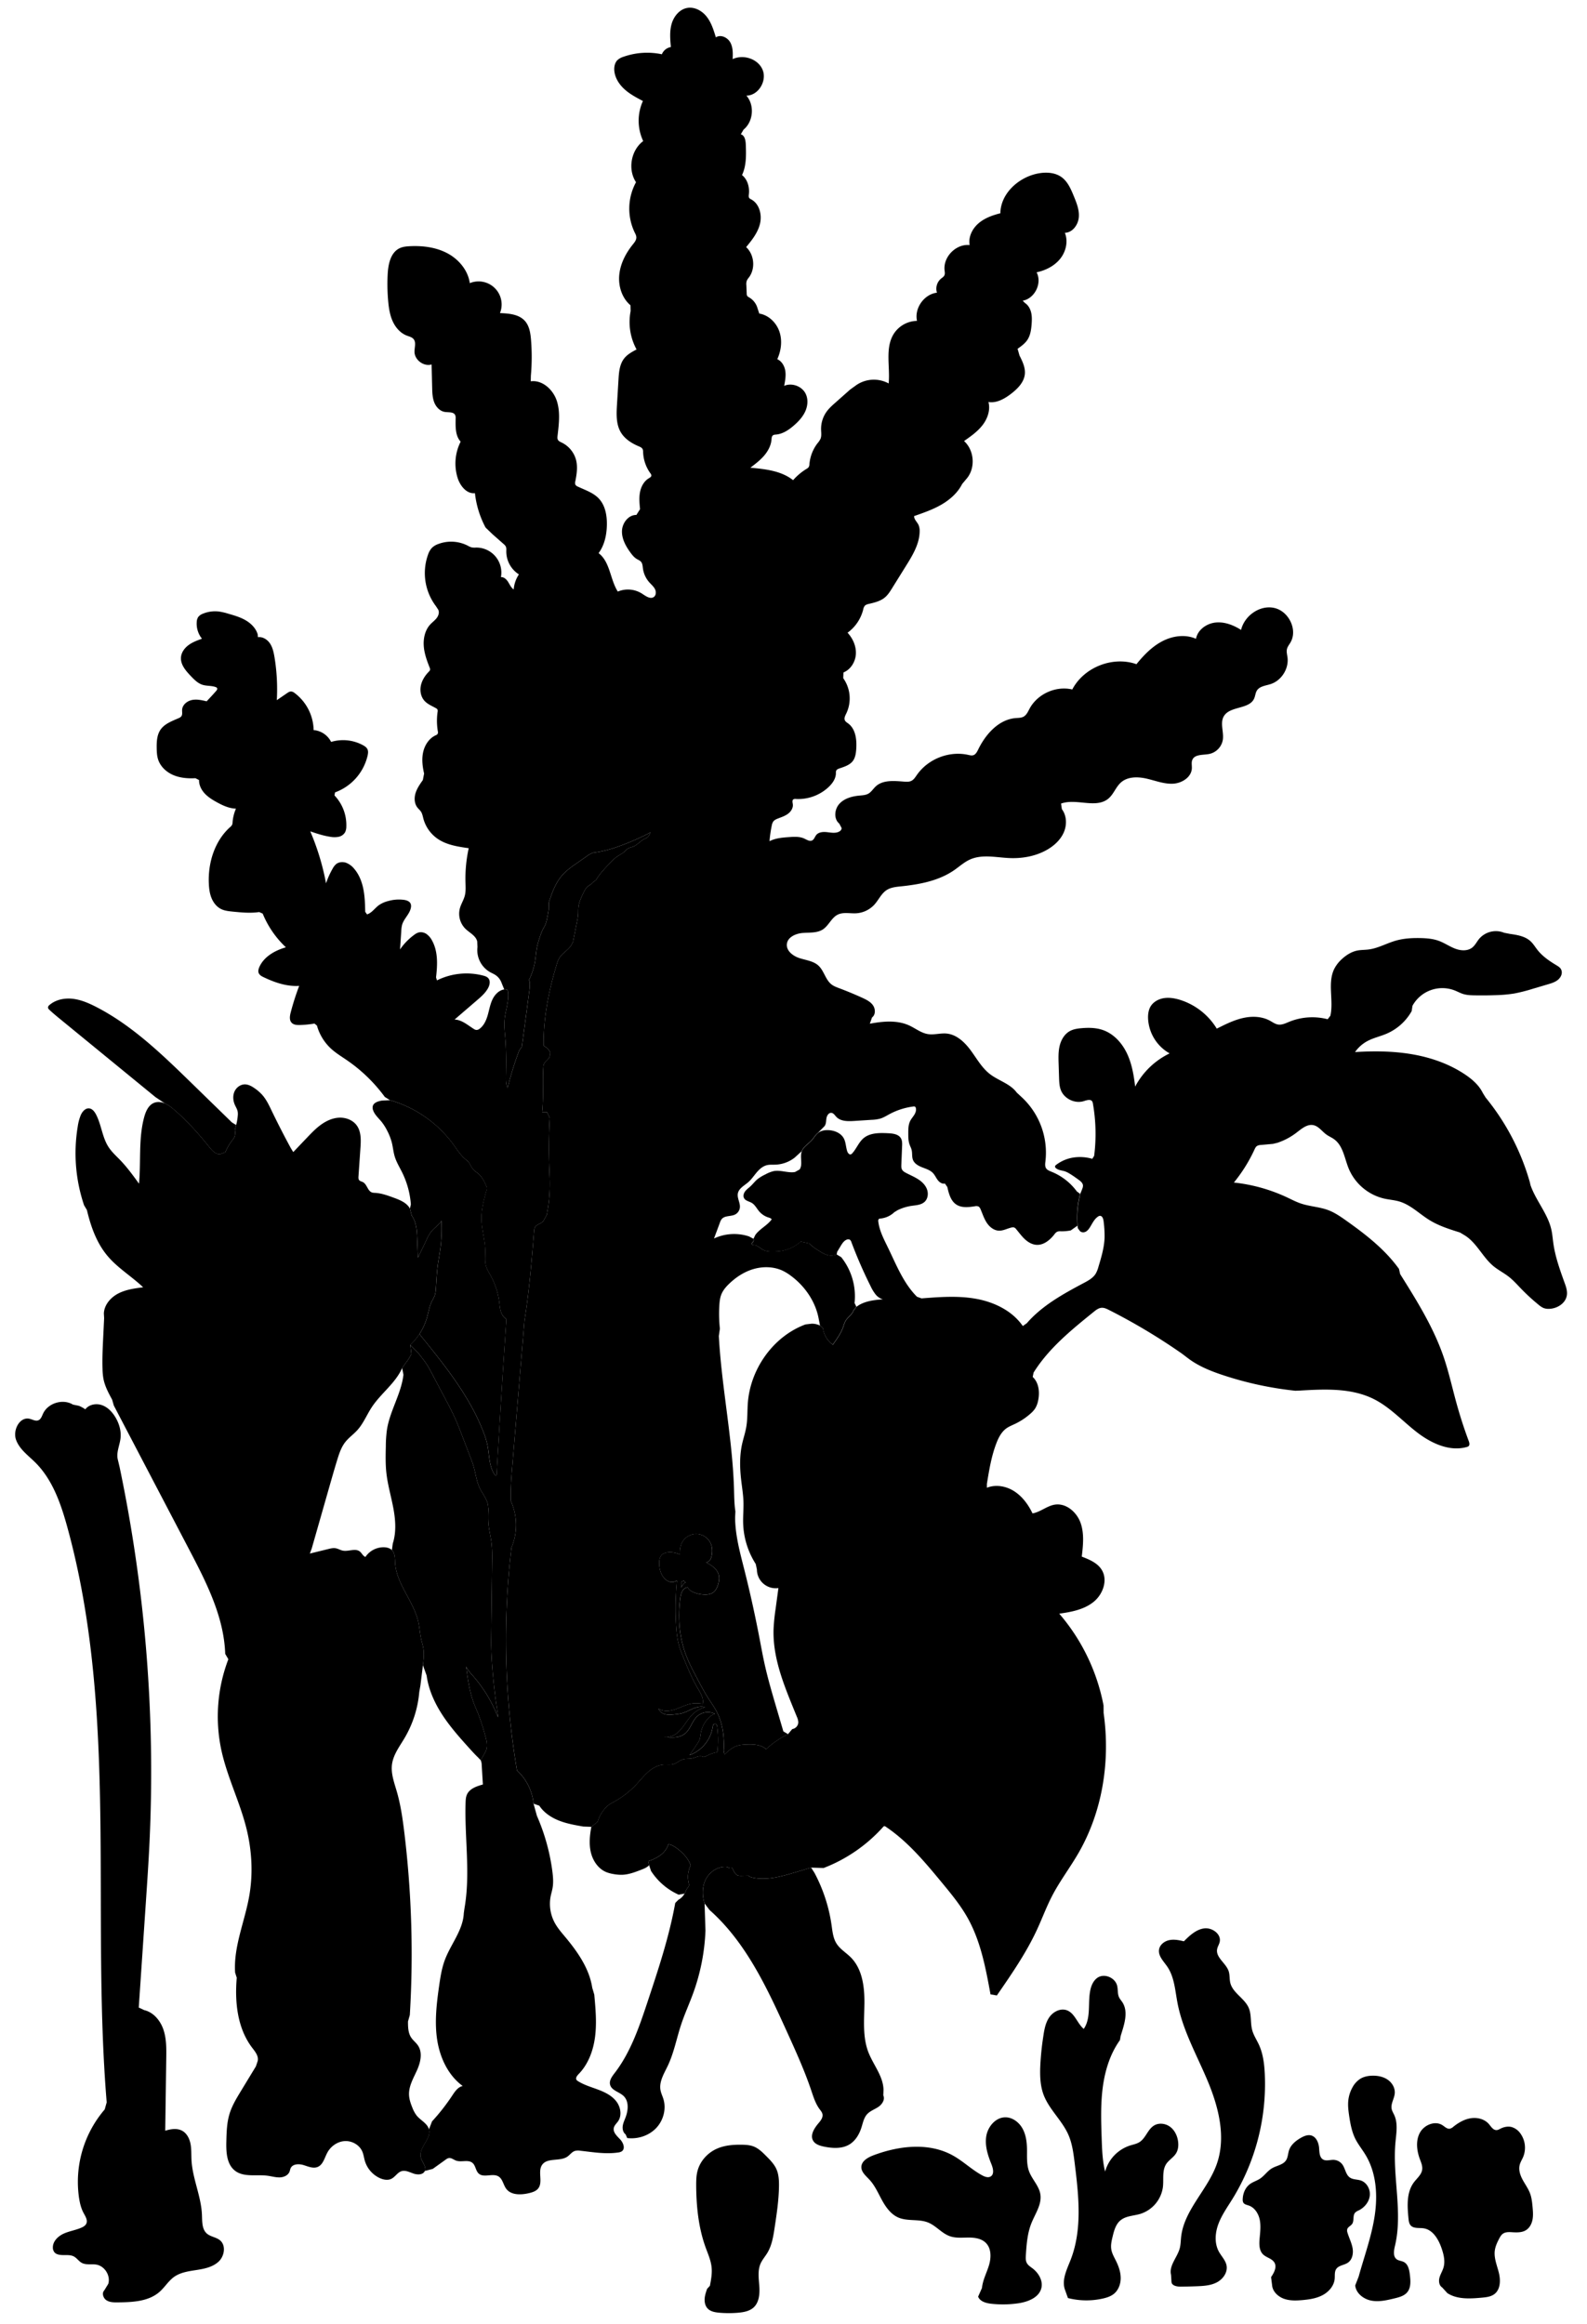 
<svg xmlns="http://www.w3.org/2000/svg" viewBox="0 0 1939 2839" id="illustration" preserveAspectRatio="xMidYMid meet">
    <title>Colchicaceæ</title>
    <path data-name="1" data-official="Colchicum autumnale" data-plain="Meadow Saffron" data-loc="England" d="M502.6,1653.77a50.14,50.14,0,0,1-6.18,10.12l-5.09,7.18c-8.17,18.53-26,30.91-37.12,47.82-6.07,9.2-10.18,19.77-17.59,27.95-4.68,5.18-10.56,9.23-14.85,14.74-4.74,6.09-7.27,13.59-9.56,21-2.8,9-5.39,18.07-8,27.14l-23.36,81.78-2.29,6.13,22.49-5.52c3-.74,6.13-1.49,9.18-.93s5.59,2.25,8.53,2.85c7,1.45,15.42-3.36,21,1.19,2.45,2,3.73,5.54,6.74,6.51a26.72,26.72,0,0,1,22.91-11.78c3.44.14,7,1.06,9.44,3.49,3.87,3.9,3.57,10.1,3.91,15.57,1.62,25.87,22.53,46.62,28.29,71.89,1.62,7.16,2,14.56,3.63,21.71.86,3.76,2.06,7.45,2.66,11.26,1,6.62.22,13.39-.6,20.05l-3.06,24.74-1.41,8a132.89,132.89,0,0,1-18,56.36c-6.07,10.25-13.71,20.17-15.31,32-1.53,11.27,2.71,22.4,5.87,33.32,4.71,16.28,7.11,33.12,9.16,49.94a1234.08,1234.08,0,0,1,6.73,223l-2.24,7.92c0,6.77.15,14,3.89,19.62,2.32,3.5,5.83,6.06,8.2,9.53,6,8.7,3.31,20.58-1,30.22s-10.07,19.21-9.83,29.75c.13,5.62,2,11.06,4.14,16.26a37.31,37.31,0,0,0,5.22,9.54c4.88,6,13.21,9.57,15.06,17,2.94,11.87-13,22.4-10,34.24,1.48,5.77,7.35,11.21,4.81,16.6-2.2,4.64-8.86,4.65-13.69,3s-9.92-4.44-14.8-2.88-7.67,7-12.32,9.28c-4.3,2.11-9.52,1.17-13.89-.77a33.89,33.89,0,0,1-18.53-21.27c-1.06-3.68-1.49-7.56-3-11.1-3.43-8.24-12.6-13.44-21.51-12.94s-17.13,6.3-21.33,14.17c-3.4,6.34-5.16,14.69-11.82,17.42-5.48,2.24-11.55-.56-17.21-2.29s-13.29-1.55-15.77,3.82c-.62,1.34-.81,2.84-1.35,4.22-1.79,4.59-7.1,6.89-12,7s-9.73-1.33-14.6-2c-13.6-1.85-29.12,2.23-40-6.14-10.36-8-10.95-23.12-10.6-36.19.29-11.32.62-22.81,4-33.62,3-9.71,8.34-18.51,13.61-27.2l18.49-30.44,2.25-6.72c1.27-6-3.24-11.37-6.91-16.21-18-23.75-21.3-55.66-18.73-85.36l-2-6.24c-2.07-31.67,11.67-62,17.21-93.27,4.88-27.53,3.32-56.07-3.47-83.2-8.09-32.33-23.43-62.56-30.51-95.13A196.24,196.24,0,0,1,279,2026.71l-3.84-6.54c-1.5-45.35-23-87.32-44.08-127.53l-92-175.79-2.09-7.27c-4.36-8-8.78-16.18-10.55-25.13a75,75,0,0,1-1.17-12.15c-.44-12.91.19-25.82.82-38.72l1.14-23.51-.32-5.66c.37-10.51,8.23-19.58,17.57-24.43s20-6.26,30.44-7.59c-14.12-13.38-31.25-23.59-43.72-38.52-13.2-15.79-20.28-35.81-25-55.85l-3.5-5.89A199,199,0,0,1,95,1375.91a59.07,59.07,0,0,1,3.65-13.76c1.88-4.36,5.67-8.81,10.39-8.27,3.74.43,6.37,3.84,8.15,7.16,6.75,12.65,7.6,28,15.4,40,3.95,6.11,9.47,11,14.51,16.25,8.43,8.79,15.61,18.68,22.75,28.54,2.52-27.21-.85-55.2,6.4-81.55,1.92-7,5.25-14.49,12-17.18,4.27-1.71,9.21-1.08,13.43.76s7.85,4.79,11.34,7.8c15.77,13.63,29.79,29.2,42.8,45.49,3.4,4.27,7.69,9,13.13,8.58l6.41-2.38a65.1,65.1,0,0,1,8.48-14.65,20,20,0,0,0,2.46-3.66c1.26-2.74,1-5.91.71-8.91l1.55-6a65.82,65.82,0,0,0,1.93-11.32,19,19,0,0,0-.11-5.11c-.56-2.91-2.24-5.46-3.44-8.17-2.2-5-2.7-10.93-.54-16s7.2-8.93,12.68-9c4.44,0,8.53,2.32,12.17,4.88a52.46,52.46,0,0,1,9,7.78c5,5.59,8.29,12.51,11.55,19.29q11.19,23.24,23.51,45.9l3,4.86,16.79-17.61c5.51-5.78,11.06-11.6,17.58-16.2s14.14-8,22.12-8.24,16.3,3,21,9.39c5.69,7.77,5.25,18.28,4.57,27.88L438,1436.82c-.12,1.65-.18,3.49.88,4.76s3,1.56,4.47,2.33c5.17,2.62,5.78,11,11.31,12.7a14,14,0,0,0,3.48.43c8,.45,15.62,3.24,23.12,6s15.72,6.08,19.57,13.14l2.27,8.75c5.64,7.87,6.23,18.16,6.61,27.84l.93,23.51,10.44-21.83a50.4,50.4,0,0,1,5.94-10.27c3.79-4.65,9.2-7.93,12.29-13.08a180,180,0,0,1-1.49,35.41c-.86,6.07-2,12.09-2.86,18.17-1.31,9.64-1.74,19.38-2.42,29.1a32.78,32.78,0,0,1-1.38,8.54c-.92,2.64-2.48,5-3.7,7.51-2.91,6-3.87,12.7-5.66,19.11a74.53,74.53,0,0,1-20.49,33.89Z"></path>
    <path data-name="1a" data-official="" data-plain="Ovary and Pistil" data-loc="" d="M146.12,1791.93a1817.11,1817.11,0,0,1,36.55,458.49c-1.14,24-2.75,47.9-4.37,71.84l-8.76,129.92,6.65,3.12c11.37,2.62,19.76,12.81,23.5,23.87s3.6,23,3.44,34.64q-.62,44.4-1.25,88.79c6.62-2,14.08-3.31,20.25-.16,6,3,9.35,9.62,10.63,16.18s.85,13.32,1.22,20c1.26,22.69,11.86,44.11,12.76,66.81.32,8.08-.11,17.4,5.93,22.76,4.56,4,11.49,4.4,16.16,8.3,7.48,6.25,5.47,19.12-1.58,25.85s-17.22,8.86-26.85,10.36-19.77,2.81-27.71,8.47c-6.92,4.94-11.36,12.64-17.75,18.26-13.51,11.88-33.19,12.67-51.18,12.85-4.73.05-9.78,0-13.73-2.59s-5.9-8.76-2.58-12.12l4.85-7.92c2.95-9.93-4.23-21.61-14.42-23.46-6-1.1-12.7.74-18.06-2.21-3.58-2-5.87-5.76-9.46-7.71-5.88-3.2-13.36-.6-19.75-2.61a9,9,0,0,1-3.6-2,8.9,8.9,0,0,1-2.42-6.09c-.29-7.68,6.22-14.07,13.23-17.25s14.82-4.23,21.84-7.39c2.32-1,4.68-2.46,5.76-4.76,2-4.26-1.11-9-3.34-13.13-3.14-5.86-4.64-12.45-5.61-19a135.85,135.85,0,0,1,31.46-107.43l2.42-8.64c-19.25-234.45,14.35-475.43-48-702.25-7.9-28.73-18-58.2-39.11-79.22-8.75-8.71-19.61-16.33-23.69-28S24,1730.28,36.08,1733c3.64.82,7.35,3.25,10.81,1.84,3.12-1.27,4.26-5,5.66-8,6-13.07,24.26-18.65,36.55-11.17l7.27,1.49a36.31,36.31,0,0,1,7.85,4.3c4.43-5.91,13.08-7.55,20.08-5.19s12.46,8,16.35,14.29c4.84,7.83,7.64,17.14,6.6,26.29-1,8.55-5.23,17-3.44,25.39Z"></path>
    <path data-name="1b" data-official="" data-plain="Section of Ovary" data-loc="" d="M867.38,2792c1.44-7.58,2.88-15.29,2-22.95-.9-8.27-4.4-16-7.23-23.81-8.69-24-11.35-49.72-11.55-75.21,0-6.1.05-12.27,1.58-18.17,3.12-12.1,12.34-22.27,23.77-27.32,9.47-4.18,20.09-5,30.44-4.82,4.84.07,9.78.36,14.29,2.1,6.09,2.34,10.88,7.1,15.48,11.73,4.83,4.86,9.77,9.87,12.53,16.14s3.15,13.49,3.07,20.42c-.2,17.06-2.76,34-5.31,50.86-1.62,10.68-3.34,21.67-8.93,30.91-2.7,4.45-6.25,8.41-8.32,13.19-3.67,8.53-2.12,18.25-1.47,27.52s-.18,19.69-7,25.94c-5,4.5-12,5.79-18.68,6.38a132.75,132.75,0,0,1-23.25,0c-5.08-.45-10.54-1.38-14.08-5-3-3.06-4-7.56-3.79-11.8s1.62-8.34,3-12.36Z"></path>
    <path data-name="2" data-official="Melanthium junceum" data-plain="Rush-leaved Melanthium" data-loc="Cape of Good Hope" d="M190,1340.14,74.11,1245.28c-4.62-3.78-9.24-7.57-13.6-11.64-.92-.86-1.88-1.88-1.87-3.12a4.33,4.33,0,0,1,1.83-2.94c7.69-6.65,18.55-8.75,28.64-7.55s19.58,5.37,28.61,10c43.94,22.68,80.08,57.67,115.52,92.16L283.33,1371l5.21,3.2-1.55,6c.29,3,.55,6.17-.71,8.91a20,20,0,0,1-2.46,3.66,65.1,65.1,0,0,0-8.48,14.65l-6.41,2.38c-5.44.45-9.73-4.31-13.13-8.58-13-16.29-27-31.86-42.8-45.49-3.49-3-7.12-6-11.34-7.8ZM511.31,1653c5.47,7.11,9.7,12.09,13.9,20l18.33,34.62c4.6,8.7,9.2,17.4,13.17,26.4,2.64,6,5,12.11,7.35,18.23l9.58,24.9c2,5.1,3.94,10.22,5.39,15.49,2.32,8.4,3.36,17.25,7.14,25.11,3.69,7.67,10,14.57,10.28,23.07l.36,2.65a130.73,130.73,0,0,0-.17,16.2c.6,8.4,2.83,16.59,3.86,25,1,7.9.88,15.89.78,23.85l-1.2,95.07c-.31,24.83,4.39,69.41,8.81,93.84l-.91-.88A166.77,166.77,0,0,0,578,2047.2c-3.19-3.63-6.59-7.21-8.54-11.62,2.12,15.68,4.29,31.54,10,46.29,1.39,3.56,3,7,4.42,10.58a263.58,263.58,0,0,1,8.67,26.68c2,6.93,3.89,14.75.34,21l-5.53,10a14.62,14.62,0,0,1,1.19,5.91l1.44,23.67c-7.69,2.15-16.34,5.08-19.53,12.4-1.31,3-1.49,6.36-1.6,9.64-1.38,43,6.12,86.53-1.32,128.94l-.88,6.23c-.9,20.7-15.93,37.77-23.17,57.19-3.73,10-5.38,20.6-6.9,31.15-3.14,21.91-5.8,44.22-2.48,66.1s13.36,43.6,31.25,56.62c-5.82,1.2-9.53,6.72-12.81,11.68a248.88,248.88,0,0,1-24.69,31.54l-3.77,9.79c2.94,11.87-13,22.4-10,34.24,1.48,5.77,7.35,11.21,4.81,16.6l9.83-2.58,15.82-11.34a9.63,9.63,0,0,1,3.6-1.87c3.16-.62,6,1.93,9,3.05,6.5,2.41,14.91-1.63,20.18,2.87,3.85,3.29,3.81,9.6,7.58,13,6.23,5.59,17.08-.87,24.2,3.52,5.11,3.15,5.8,10.27,9.41,15.08,6,7.95,17.93,7.58,27.62,5.34,4.26-1,8.76-2.36,11.45-5.8,6.17-7.88-1-20.82,4.87-28.95,6.49-9,21.8-3.6,30.91-10,3.1-2.16,5.37-5.65,9-6.84a15.83,15.83,0,0,1,6.72-.24c15.35,1.69,30.85,4.41,46.13,2.14a10.21,10.21,0,0,0,4.56-1.49c4.55-3.27,1.73-10.56-2.15-14.61s-8.93-8.65-7.64-14.11c.73-3.11,3.38-5.32,5.19-7.95,5-7.29,3.08-17.73-2.45-24.65s-13.85-10.94-22.13-14.05-16.93-5.57-24.41-10.3a5.44,5.44,0,0,1-1.83-1.6c-1.45-2.31.75-5.11,2.65-7.06,11.89-12.18,18-29.07,20.1-46s.52-34-1-50.95l-2.52-8.53c-3.6-23.66-18.11-44.14-33.46-62.51-4-4.74-8-9.44-11.2-14.75a48.79,48.79,0,0,1-6.31-33.48c.71-3.82,1.91-7.54,2.56-11.38,1.14-6.72.53-13.61-.35-20.36A248.87,248.87,0,0,0,656,2218l-4.09-14.78a63.68,63.68,0,0,0-20.17-40.57l-.35-1.6a953.07,953.07,0,0,1-6.56-269.93l-.09-.36a71.31,71.31,0,0,0-.29-56.64l-.34-.69c-.58-14.27.62-28.54,1.81-42.76l14.9-177.58c5.78-36,8.77-72.87,11.76-109.16a11.58,11.58,0,0,1,1.17-5c2.42-4.13,9.22-4.36,10.93-8.83l3.35-6.16a194.2,194.2,0,0,0,3.72-40.6c-.07-5.17-.35-10.34-.56-15.5q-1.29-31,.52-62.12l-3.31-7.38-6.07,0c2.06-18,.42-36.33,1.51-54.47a13,13,0,0,1,.66-3.93c.87-2.23,2.82-3.8,4.49-5.5s3.2-3.92,2.84-6.28l.7-2c-1.17-2.49-2.55-5-4.83-6.56a13.7,13.7,0,0,1-3-2.08l-.47-.07c-.48-33.65,6.18-67.09,15.94-99.3a34.44,34.44,0,0,1,3-7.63c3.86-6.56,11.58-10.15,15.32-16.78l1.68-3.5,4.87-24.7a68.77,68.77,0,0,0,1.33-8.67c.2-2.87,0-5.77.33-8.63.65-6.43,3.57-12.38,6.43-18.17,1.23-2.49,2.51-5,4.59-6.9s4.65-2.85,6.18-5l4.45-3.4c4.85-8.19,11.58-15.08,18.24-21.88a54,54,0,0,1,7-6.37c3.35-2.39,7.25-4,10.19-6.91a24.8,24.8,0,0,1,2.91-2.8c1.94-1.39,4.42-1.72,6.65-2.58,5.33-2,9-7,14.15-9.55a21.65,21.65,0,0,0,3.17-1.65c2.06-1.46,3.14-3.92,4.12-6.25a298.42,298.42,0,0,1-40.88,17.75c-2.41.84-4.84,1.65-7.29,2.39a133.14,133.14,0,0,1-22.09,4.68l-4.23,1.87-16.64,11.68a113,113,0,0,0-13,10.07,56.49,56.49,0,0,0-7.48,8.71c-5.94,8.56-9.37,18.57-12.63,28.47l-.19,8.87c-.6,4.2-1.39,8.37-2.34,12.51a34.48,34.48,0,0,1-1.85,6.06c-.88,2-2.11,3.88-3.12,5.84a58.63,58.63,0,0,0-3.34,8.6,113,113,0,0,0-3.35,11.51c-1.3,6-1.61,12.23-2.61,18.31a81.58,81.58,0,0,1-7.6,23.34l1.1,1.62a52.68,52.68,0,0,1-.65,12.21q-4.45,33.74-9,67.46l-3.12,4.21a369.83,369.83,0,0,0-14.21,46c-2.17-4.19-2.16-9.12-2.09-13.84.22-15.43.52-30.9-.74-46.28-.61-7.51-1.59-15-1-22.56.91-11.47,5.51-22.67,4.45-34.13a4.57,4.57,0,0,0-.81-2.59c-.92-1.12-2.59-1.21-4-1-6.49,1-11.56,6.36-14.39,12.28s-3.9,12.51-5.69,18.83-4.54,12.72-9.73,16.74a6.47,6.47,0,0,1-4.32,1.68,7.21,7.21,0,0,1-3.21-1.34c-7.42-4.69-14.56-11.08-23.33-11.39l27.09-23.29c5.18-4.46,10.47-9,13.77-15,2.1-3.8,3.17-8.92.33-12.2-1.59-1.81-4-2.61-6.34-3.22a81,81,0,0,0-56.35,5.88l-1.15-3.63c1.8-15.24,2.57-31.57-4.84-45a22.54,22.54,0,0,0-6.65-7.88,12.1,12.1,0,0,0-9.87-2,17,17,0,0,0-5.48,3,73.27,73.27,0,0,0-17.15,17.72l1.54-22.7a35,35,0,0,1,1-7.43c2.24-7.68,9.57-13.35,10.79-21.25a8.11,8.11,0,0,0-.44-4.63c-1.31-2.81-4.66-4-7.73-4.5a46.81,46.81,0,0,0-19.33,1.32,34.16,34.16,0,0,0-12,5.36c-4.82,3.63-8.39,9.24-14.14,11l-2.22-3.12c-.22-9.25-.45-18.56-2.25-27.65s-5.25-18-11.28-25a23.56,23.56,0,0,0-9.91-7.29c-3.92-1.34-8.56-1-11.86,1.46a18.85,18.85,0,0,0-4.58,5.84,99.36,99.36,0,0,0-8,17.81,302.8,302.8,0,0,0-19.26-63.48c8.06,2.79,16.22,5.44,24.66,6.7a27.18,27.18,0,0,0,9.85,0,12,12,0,0,0,7.95-5.43,15.64,15.64,0,0,0,1.59-7.13,52.46,52.46,0,0,0-14.47-38l.67-3.72a63,63,0,0,0,39.77-44.79c.59-2.65,1-5.54-.2-8-1.06-2.17-3.18-3.6-5.29-4.77a50.81,50.81,0,0,0-39.06-4.08,26.37,26.37,0,0,0-21.37-14.46A58.06,58.06,0,0,0,360,846.52a8.13,8.13,0,0,0-4.08-1.88c-1.94-.14-3.71,1-5.31,2.11l-12.4,8.48a240.59,240.59,0,0,0-2.83-52.53c-1-5.8-2.2-11.73-5.45-16.63s-9-8.57-14.79-7.78l-.24-3.28c-2.1-7.36-7.86-13.25-14.45-17.16s-14-6.06-21.4-8.19A77.4,77.4,0,0,0,267.81,747,38.88,38.88,0,0,0,248,749.59a12.75,12.75,0,0,0-5.86,4.15,12.07,12.07,0,0,0-1.77,6,29.39,29.39,0,0,0,6.39,20.44c-5.68,2.05-11.44,4.15-16.31,7.72s-8.81,8.85-9.32,14.87c-.77,9,5.91,16.66,12.15,23.15,4.09,4.27,8.43,8.7,14.06,10.51,5.2,1.67,11,.91,16.1,2.8a3,3,0,0,1,1.85,1.37c.53,1.15-.36,2.41-1.19,3.36q-5.67,6.48-11.65,12.67c-5.89-1.4-12-2.8-17.94-1.58s-11.61,5.86-12,11.9c-.16,2.75.69,5.86-1,8.06a8.12,8.12,0,0,1-3.38,2.25c-8.07,3.57-17,6.76-22,14-4.36,6.35-4.78,14.53-4.68,22.22.06,5,.3,10,1.91,14.75,3,8.58,10.34,15.16,18.73,18.64s17.68,4.17,26.74,3.68l4.38,2.27c-.18,6,2.73,11.88,6.83,16.32s9.33,7.67,14.62,10.6c7.35,4.07,15.24,7.76,23.64,8a51.45,51.45,0,0,0-4.15,16.77,9.41,9.41,0,0,1-.43,2.64,9.12,9.12,0,0,1-2.69,3.25c-18.82,16.93-27,43.51-25.88,68.8.25,6,1,12.14,3.28,17.74s6.23,10.69,11.64,13.39c4.31,2.15,9.24,2.67,14,3.15,10.84,1.08,21.81,2.17,32.59.57l4.29,1.89a117.51,117.51,0,0,0,28.35,41.17c-13.35,3.84-26.74,11.35-32.39,24-1,2.34-1.79,5-.84,7.41,1,2.52,3.64,4,6.09,5.12,13.57,6.5,28.36,11.56,43.38,10.58a322.61,322.61,0,0,0-10.31,32.26c-1.12,4.28-2,9.39,1,12.67,2.54,2.81,6.82,3,10.6,2.88a137.46,137.46,0,0,0,17.41-1.76l3,2.44a60.31,60.31,0,0,0,17.42,28.39c5.88,5.35,12.76,9.48,19.32,14a192.4,192.4,0,0,1,46.2,44.81l6.18,3.84a146.18,146.18,0,0,1,77.69,54.42c4.78,6.59,9.13,13.74,15.64,18.63l3.21,2.92c2,3.94,4,8,7.44,10.8,1,.83,2.13,1.53,3.16,2.33,5.5,4.24,8.46,10.9,11.21,17.28l.11,2.14c-3.4,12.08-6.84,24.37-6.6,36.92.25,13.27,4.59,26.22,4.65,39.49,0,5.91-.79,12,.81,17.65,1.17,4.15,3.56,7.84,5.65,11.61a91,91,0,0,1,10.67,32.68c.47,3.73.72,7.52,1.81,11.12s3.15,7.08,6.41,9l.38,2.3q-6.56,94.26-11.88,188.58l-1.33.92c-8.15-10.28-7.31-24.73-9.91-37.59a104.59,104.59,0,0,0-5.57-17.63c-17.16-43.13-46.82-79.93-76-116l-1.45-2a74.33,74.33,0,0,1-11.23,13.47Z"></path>
    <path data-name="2a" data-official="" data-plain="Stamen and Pistil" data-loc="" d="M1199.79,2794.66c.92-9.67,5.78-18.46,8.56-27.77s3-20.6-4-27.41c-5.4-5.31-13.62-6.4-21.19-6.37s-15.37.87-22.52-1.62c-10-3.47-16.89-12.79-26.66-16.74-11.46-4.64-25-1.2-36.38-6.1-9-3.89-15.16-12.43-19.9-21.06s-8.67-17.89-15.35-25.11c-4.3-4.65-10.06-9.24-9.93-15.57.15-7.29,7.94-11.71,14.76-14.28,31.28-11.79,67.9-16,97.12.28,12.63,7,23.13,17.45,35.86,24.29,3.17,1.7,7.14,3.15,10.23,1.3,4.65-2.79,3-9.81,1-14.83-4.46-11-8.29-22.83-6.33-34.52s11.47-22.9,23.32-22.91c8.64,0,16.51,5.91,20.77,13.43s5.47,16.39,5.63,25c.18,9.24-.68,18.79,2.5,27.47,3.61,9.84,12.13,17.69,13.82,28,2,12.32-6.17,23.66-10.84,35.25-5,12.35-6,25.89-6.86,39.18-.21,3.32-.36,6.85,1.25,9.76,1.51,2.74,4.32,4.45,6.81,6.34,7.4,5.61,13,14.92,10.91,24-2.75,11.72-16.37,17-28.29,18.74a130.39,130.39,0,0,1-32.85.57c-6.41-.71-13.81-2.7-16.15-8.7Z"></path>
    <path data-name="2b" data-official="" data-plain="Seed-vessel" data-loc="" d="M1304.81,2807a91.19,91.19,0,0,0,42.67.6c4.83-1.1,9.7-2.66,13.53-5.79,5.64-4.6,8.31-12.16,8.25-19.44s-2.57-14.33-5.79-20.86c-2.28-4.63-5-9.19-5.74-14.29s.43-10.17,1.63-15.14c1.76-7.35,3.84-15.23,9.66-20,6.61-5.48,16-5.43,24.26-7.89A40,40,0,0,0,1420.9,2671c1-9.42-1.16-19.84,4-27.76,3.25-4.94,8.91-7.94,12-13,2.66-4.3,3.15-9.65,2.46-14.66-.94-6.87-4.18-13.62-9.74-17.76s-13.61-5.17-19.55-1.59c-7.8,4.69-10.18,15.46-17.88,20.32-3.44,2.17-7.56,2.9-11.45,4.11a46.53,46.53,0,0,0-30.52,31.89c-3.27-13.3-3.74-27.1-4.2-40.78-.69-20.7-1.37-41.5,1.32-62s8.95-41,21-57.79l1-5.55c4.27-13.51,9.7-29.13,1.86-40.93-1.28-1.93-2.88-3.67-3.88-5.76-2.1-4.39-1.23-9.61-2.42-14.33-2.43-9.67-15.26-15.24-23.67-9.87-5,3.22-7.73,9.16-9,15-3.46,16,1.16,34.27-8.11,47.72-7.94-6.71-10.9-19.2-20.67-22.77-7.78-2.85-16.72,1.77-21.43,8.59s-6.15,15.31-7.34,23.5a337.14,337.14,0,0,0-3.76,38.29c-.32,11,.23,22.18,4,32.47,6.69,18.13,22.61,31.47,30.4,49.15,4.73,10.76,6.23,22.61,7.68,34.27,4.92,39.68,9.62,81.3-4.9,118.56-4.58,11.76-11.11,24.39-7,36.3Z"></path>
    <path data-name="2c" data-official="" data-plain="Seed-vessel of M. uniflorum" data-loc="" d="M1430.79,2778.64c-2.76-11.26,7.62-21.2,10.62-32.4,1.19-4.48,1.18-9.17,1.68-13.78,3.59-33.15,32.55-57.74,43.59-89.2,11.42-32.56,2.44-68.72-10.8-100.58s-30.8-62.42-37.25-96.31c-2.9-15.2-3.76-31.54-12.53-44.3-4.45-6.48-11.14-12.87-10-20.64.9-6,6.56-10.35,12.47-11.6s12,0,17.91,1.41c7-7,14.76-14.34,24.57-15.73s21.32,6.82,19.18,16.49c-.68,3.07-2.59,5.78-3.14,8.88-1.85,10.23,10.84,17,14.09,26.9,1.5,4.57.85,9.6,2,14.27,3.07,12.36,17.37,18.73,22.45,30.41,3.7,8.52,1.89,18.44,4.34,27.4,1.73,6.31,5.49,11.84,8.22,17.79,5,10.95,6.51,23.18,7.11,35.21a267.76,267.76,0,0,1-39.64,153.33c-6.11,9.86-12.93,19.42-17,30.28s-5,23.53.49,33.72c3.15,5.79,8.31,10.7,9.48,17.19,1.49,8.29-4.38,16.52-11.85,20.44s-16.19,4.45-24.61,4.77q-9.91.38-19.85.48c-4.6,0-10.7-1.23-11-5.82Z"></path>
    <path data-name="3" data-official="Kreysigia Cunninghami" data-plain="Cunningham’s Kreysigia" data-loc="New Holland" d="M811.3,2121.48l3.16.35A15.3,15.3,0,0,1,811.3,2121.48Zm1103-538.9c-1.62,9.41-11.52,15.61-21,16.11a17.67,17.67,0,0,1-7.23-.93,23.47,23.47,0,0,1-6.1-3.93,243.33,243.33,0,0,1-21.76-20c-4.81-5-9.43-10.19-14.9-14.43-5.9-4.59-12.67-8-18.44-12.7-13.43-11-20.63-28.82-35.47-37.86l-5.65-3.39c-12.83-4-25.81-8.11-37.26-15.16-12.3-7.57-22.85-18.54-36.69-22.67-5.94-1.77-12.2-2.17-18.25-3.5a62.42,62.42,0,0,1-43.71-36.74c-5.11-12.51-6.8-27.74-17.7-35.73-3-2.23-6.59-3.69-9.64-5.89-5.33-3.87-9.38-10.11-15.83-11.43-7.67-1.56-14.51,4.51-20.73,9.27a79.56,79.56,0,0,1-23.37,12.35l-5.19,1.24-14.91,1.37a10,10,0,0,0-4.59,1.19c-1.6,1-2.45,2.88-3.25,4.61a187.71,187.71,0,0,1-25.07,40.08,203.44,203.44,0,0,1,65.11,18.2c5.51,2.59,10.93,5.44,16.69,7.39,11,3.72,22.89,4.09,33.71,8.21,7.73,2.94,14.63,7.7,21.39,12.48,24,17,47.65,35.3,64.78,59.18l1.49,6.41c20.17,32.16,40.5,64.66,52.88,100.54,6.33,18.35,10.5,37.35,15.64,56.07q6.57,24,15.25,47.28c.78,2.09,1.44,4.79-.23,6.26a5.22,5.22,0,0,1-2.11,1c-21.26,6-43.71-4.63-61.16-18.15s-32.62-30.4-52.34-40.31c-27.39-13.78-59.64-12.28-90.25-10.46l-5.77.22a421.88,421.88,0,0,1-87.52-18.78c-15.59-5.12-31.13-11.29-44.13-21.31l-6.55-5a734.9,734.9,0,0,0-89.43-53.54c-2.88-1.45-5.94-2.93-9.16-2.69-3.62.27-6.7,2.66-9.52,4.94-27.22,22-55,44.52-73.49,74.19l-1.09,5.33c7.62,7,8.8,18.83,6.61,29a28.92,28.92,0,0,1-3.63,9.54,31.64,31.64,0,0,1-5.68,6.28,80.73,80.73,0,0,1-18.89,12.51c-3.67,1.74-7.5,3.23-10.77,5.62-6,4.42-9.54,11.46-12.18,18.46-6,15.79-8.73,32.6-11.43,49.27v4.66c10.92-4.36,23.78-2,33.65,4.44s17,16.29,22.12,26.9c9.72-1.68,17.68-9.29,27.44-10.74,13.72-2,26.6,9.23,31.25,22.3s3.09,27.43,1.48,41.21c9.17,3.56,19,7.62,24.23,15.94,8,12.58,1.68,30.25-10,39.54s-27,12.17-41.76,14.22a241,241,0,0,1,54.13,112.15l.07,9.1c8.31,58.4-1.16,119.89-30.62,171-10.23,17.75-22.75,34.15-32.2,52.32-7,13.42-12.2,27.66-18.56,41.38-13.22,28.52-31.19,54.54-49.06,80.4l-7.75-1.36c-5.85-32-11.94-64.68-27.79-93.1-8.8-15.79-20.38-29.81-31.9-43.73-20.58-24.87-41.59-50.08-68.41-68a2.56,2.56,0,0,0-1.65-.61,2.6,2.6,0,0,0-1.48,1,188.64,188.64,0,0,1-72.65,50.1l-15.27-.45L971.6,2287c-16.25,4.85-33.21,9.75-49.93,6.9-2.73-.47-5.53-1.19-7.68-2.93l-.21.07-7.52.17c-2.14.05-4.42.05-6.21-1.12a9.88,9.88,0,0,1-3-3.7c-.7-1.25-1.36-2.53-2-3.82l-.6-1a6,6,0,0,1-5.12-.76l-1.93-.49c-10.2-.7-20.12,5.84-24.88,14.88s-4.82,20.09-1.66,29.81l1.08,33.28a252.87,252.87,0,0,1-15,76.31c-4.69,12.89-10.43,25.39-14.74,38.41-5.55,16.75-8.73,34.35-16.31,50.28-4.54,9.53-10.8,19.41-8.88,29.79.69,3.73,2.41,7.17,3.52,10.79,3.78,12.3-.06,26.42-9,35.68s-22.46,13.59-35.23,12l-1.87-4.42c-3-2.17-4.06-6.33-3.61-10s2.09-7.14,3.43-10.62c3.35-8.7,4.39-19.78-2.31-26.26-5.31-5.14-14.78-6.73-16.55-13.91-1.27-5.15,2.42-10.06,5.66-14.27,19.59-25.47,30.06-56.6,40.2-87.1,13.17-39.64,26.39-79.44,33.77-120.56l3.92-3.93a18.39,18.39,0,0,0,7.45-7.51c1.19-2.24,1.92-4.74,3.49-6.74a11.19,11.19,0,0,0,1.5-2.06c.71-1.54.22-3.34-.15-5a31.18,31.18,0,0,1,2.32-20l.28-.84c-2.85-8.25-9.19-14.84-16.09-20.18-3.3-2.56-7-5-11.15-5.31a26.46,26.46,0,0,1-9.78,13.27,51.73,51.73,0,0,1-15,7.34l1.3,4.92c-2.71,2.77-6.45,4.24-10.06,5.63-7.41,2.86-15,5.75-22.94,6a51.8,51.8,0,0,1-10.61-.91,41.38,41.38,0,0,1-9.09-2.5c-9.64-4.12-16.08-13.81-18.5-24s-1.33-20.91.59-31.21l7.67-6.1a40.36,40.36,0,0,1,6.17-12.68,33.71,33.71,0,0,1,7-7.68,61,61,0,0,1,7.57-4.55,108.12,108.12,0,0,0,26-20.17c5-5.22,9.38-10.94,14.76-15.7s12-8.61,19.13-9.07c4-.26,8.18.54,12.05-.62,4.18-1.25,7.47-4.65,11.66-5.86,3.45-1,7.17-.4,10.68-1.13,4.72-1,9.75-4.22,13.9-1.79l2.34-.23a43,43,0,0,1,14.55-5.51l.5-.43a123.42,123.42,0,0,0-.53-32.75l-.47-.13c-.1-1.44-2.3-1.79-3.37-.83s-1.28,2.53-1.51,3.95a43.73,43.73,0,0,1-28.16,33.71q4.59-6.55,9-13.2a26.8,26.8,0,0,0,3.49-6.49,44.27,44.27,0,0,0,1.18-6.6,35.42,35.42,0,0,1,10.16-19.66,16.45,16.45,0,0,1,7.15-4.48,19.44,19.44,0,0,0-21.63,3c-6.4,6-8.2,15.89-15.07,21.31a22.68,22.68,0,0,1-12.31,4.38,54.6,54.6,0,0,1-10.06-.31,20.29,20.29,0,0,0,11.8-4.12c4.29-3.11,7.56-7.41,10.63-11.74s6-8.78,9.9-12.41a34.49,34.49,0,0,1,14.74-8.18c-4.67-1.5-9.8-.32-14.35,1.54s-8.88,4.4-13.63,5.72a57.06,57.06,0,0,1-8.72,1.44c-3.87.43-7.82.86-11.61,0s-7.45-3.33-8.7-7c4.16,2.77,9.52,3.26,14.46,2.44s9.59-2.84,14.22-4.74,9.38-3.74,14.36-4.17a53.93,53.93,0,0,1,10.31.45l.83.07c1.4-6.51-2.54-12.81-5.93-18.54-7.48-12.65-13-26.34-18.52-40-1.35-3.33-2.7-6.67-3.78-10.09-2.9-9.16-3.86-18.8-4.41-28.39a344.38,344.38,0,0,1,1.07-52.77l-.25-.84a9.17,9.17,0,0,1-8.43,1.7,14.67,14.67,0,0,1-7.27-5c-4.09-5-5.73-11.57-5.7-18,0-3.43.58-7.1,2.91-9.62s5.79-3.33,9.14-3.48a27.65,27.65,0,0,1,13.35,2.81c-.31-4.85.14-9.88,2.29-14.24a19.48,19.48,0,0,1,36.43,4.12,27.21,27.21,0,0,1,.14,10.45,15.36,15.36,0,0,1-1.9,5.87,6.72,6.72,0,0,1-5,3.29c6.24,3.51,13,7.63,15.13,14.46,1.17,3.75.74,7.83-.25,11.64-1.07,4.12-2.94,8.28-6.41,10.76-3.78,2.69-8.78,2.92-13.39,2.37a38,38,0,0,1-10.66-2.74c-2.92-1.26-5.81-3.17-7-6.11l-1.38.39c-5.17,1.57-7,7.88-7.66,13.23-3.07,23.3-1.25,47.44,7.06,69.42,3.59,9.5,8.35,18.52,13.1,27.5s9.49,18,15,26.5c3,4.65,6.23,9.16,8.85,14,7.94,14.69,10,31.94,9.14,48.62l.91,4.72c4.1-3.88,8.34-7.84,13.58-10,4.64-1.87,9.74-2.15,14.74-2.27,7.94-.2,16.74.24,22.46,5.75a112,112,0,0,1,26.85-18.41L968,2112a8.63,8.63,0,0,0,7.36-8,16.73,16.73,0,0,0-1.68-6.84c-14-34.5-29.71-69.83-28.55-107a240.08,240.08,0,0,1,2.51-25q1.71-12.69,3.43-25.38a23,23,0,0,1-26.28-22.61l-1.41-6.77A97.72,97.72,0,0,1,908,1861.2c-.31-9.06.65-18.12.34-27.18-.29-8.75-1.76-17.4-2.76-26.09-1.69-14.58-2.07-29.47,1.05-43.8,1.55-7.15,4-14.11,5.19-21.32,1.64-9.57,1.16-19.37,1.88-29.06,3.12-41.81,31.11-81.42,70.41-96l7.52-.88a22.69,22.69,0,0,1,10.37,2.3l3.51,3.2a30,30,0,0,0,12.07,20.21c5-7,10.15-14.17,12.93-22.36a38.15,38.15,0,0,1,2.37-6.27c2.68-4.87,8.28-7.9,10-13.18l3.52-4.54c9-6.86,21-8.36,32.3-9.13a18,18,0,0,1-9.13-6.3,50.36,50.36,0,0,1-5.8-9.64,556,556,0,0,1-23.48-53.83,6,6,0,0,0-1.81-2.94c-1.34-.95-3.23-.63-4.69.12-3.06,1.59-5,4.69-6.77,7.64-1.4,2.34-2.81,4.67-4.22,7l-.53,3.19a16.29,16.29,0,0,1-7.83,1.33c-5.24-.41-9.92-3.32-14.37-6.15-4-2.55-8.08-5.15-11.28-8.68l-10.44-2.19a47,47,0,0,1-26.05,11.69c-2.32.26-4.65.34-7,.4-4.22.09-8.61,0-12.4-1.82s-7.13-5.74-11.5-6.05a7,7,0,0,1-1.83-.21,1.52,1.52,0,0,1-1.12-1.33c0-.72.7-1.2,1.2-1.7a4.3,4.3,0,0,0,.93-4.46l2.29-4.75c5.4-7.49,14.59-11.55,20-19-.82-1.4-2.59-1.86-4.14-2.35a24.69,24.69,0,0,1-11.28-7.53c-2.93-3.47-5-7.86-8.91-10.21-3.2-1.92-7.58-2.47-9.4-5.73-1.45-2.61-.54-6,1.24-8.37s4.28-4.11,6.47-6.13c3-2.75,5.43-6.07,8.54-8.68a49.85,49.85,0,0,1,9.81-5.93,38.91,38.91,0,0,1,10.08-4c8.58-1.63,17.44,2.56,26.05,1.11l5.67-3.15c4.15-6.27,0-15,2.62-22.08,2.12-5.74,8.09-8.94,12.18-13.5,2.72-3,4.69-6.77,7.94-9.22,3.82-2.89,8.92-3.56,13.69-3.14,6.9.61,14,3.71,17.4,9.76,2.69,4.84,2.57,10.73,4.32,16,.7,2.07,2.49,4.42,4.55,3.69a4.2,4.2,0,0,0,1.62-1.25c5.16-5.67,7.87-13.41,13.71-18.37,8-6.8,19.64-6.64,30.14-6.13,5.85.28,12.7,1.14,15.61,6.23,1.63,2.84,1.54,6.31,1.4,9.58q-.45,11.25-.91,22.51c-.08,2.07-.14,4.25.84,6.08s3,3.09,4.95,4.1c4.9,2.56,10,4.68,14.68,7.68s8.85,7,10.8,12.19,1.22,11.58-2.8,15.37c-4.19,3.94-10.5,4.16-16.19,5a57.81,57.81,0,0,0-16.86,5.26l-4,2.46a28.6,28.6,0,0,1-16.85,7.73,3.76,3.76,0,0,0-2,.58c-.88.71-.86,2-.73,3.16,1.36,11.27,6.84,21.54,11.8,31.75,10.2,21,18.92,43.54,35.46,60.05l5.6,2c22.37-1.74,45-3.48,67.12.61s43.82,14.73,56.59,33.18l4.83-3.42c18.74-21.61,44.43-35.77,69.7-49.18,5.46-2.9,11.18-6,14.46-11.26a35.23,35.23,0,0,0,3.45-8.64c3.51-11.66,7.05-23.48,7.46-35.65a137.1,137.1,0,0,0-1.22-19.93c-.32-2.92-1.59-6.71-4.54-6.54a4.77,4.77,0,0,0-2.36,1c-4.55,3-6.86,8.39-9.78,13-1.45,2.3-3.21,4.57-5.71,5.63s-5.88.46-7.15-1.94l-1.88-2.48a25.92,25.92,0,0,1-.39-2.92,114.2,114.2,0,0,1,2.41-35.07l.82-3.94q1.35-3.1,2.54-6.29a10.06,10.06,0,0,0,.86-4c-.16-3.08-2.91-5.31-5.41-7.12-3.71-2.67-7.42-5.35-11.35-7.66a27.79,27.79,0,0,0-5.3-2.55c-3.82-1.27-8.31-1.31-11.19-4.12a2.53,2.53,0,0,1-.92-1.81,3,3,0,0,1,1.41-2,46.27,46.27,0,0,1,21.15-8.95,53.74,53.74,0,0,1,23,1.58l2.28-3.68a213.79,213.79,0,0,0-1.52-63.73,7,7,0,0,0-.91-2.78c-2-3-6.65-1.43-10.14-.32-10.91,3.48-24-2.78-28.13-13.45-1.85-4.79-2-10-2.19-15.16l-.54-17c-.23-7.41-.45-14.93,1.33-22.13s5.86-14.16,12.35-17.76c4.29-2.37,9.27-3.11,14.15-3.54,8.88-.79,18-.66,26.44,2.3,13.19,4.64,23.26,15.88,29.25,28.5s8.35,26.64,10,40.52a93.68,93.68,0,0,1,42.11-40.54,51.78,51.78,0,0,1-26.31-42.1c-.25-5.23.37-10.68,3-15.19,3.38-5.67,9.73-9.15,16.25-10.19s13.22.11,19.53,2a81.18,81.18,0,0,1,45.13,35.23l6.07-3c9.22-4.54,18.75-8.74,28.87-10.55s21-1.06,30,3.86c3.23,1.77,6.31,4.08,9.94,4.66,4.68.74,9.23-1.53,13.61-3.33a74.92,74.92,0,0,1,47-3.12l3.32-4.26c4.22-19-3.88-40.25,4.92-57.6a42.36,42.36,0,0,1,9.79-12.22c5.15-4.6,11.24-8.38,18-9.77,4.6-.94,9.35-.76,14-1.36,11.44-1.45,21.75-7.46,32.82-10.67,9.88-2.87,20.29-3.48,30.58-3.25,7.72.17,15.54.83,22.77,3.54,6.79,2.55,12.83,6.81,19.61,9.39s15,3.17,20.76-1.29c3.61-2.81,5.62-7.16,8.52-10.7a26.88,26.88,0,0,1,30.56-7.43l7,1.37c8.87,1.26,18.31,2.77,25,8.78,3.5,3.16,5.91,7.31,8.84,11,6.11,7.71,14.42,13.36,22.85,18.43,2.18,1.31,4.48,2.7,5.72,4.92a8.22,8.22,0,0,1,1,4.13c-.08,4-2.7,7.55-6,9.8s-7.15,3.41-11,4.54l-18.34,5.43a199.14,199.14,0,0,1-22.76,5.79,167,167,0,0,1-22.12,2q-13.18.48-26.39.24c-4.62-.08-9.3-.25-13.71-1.59-3.58-1.1-6.89-2.94-10.37-4.32a41.64,41.64,0,0,0-51.74,18.65l-1,6.56a64.25,64.25,0,0,1-30.67,27.57c-7.76,3.31-16.18,5.08-23.6,9.1a43.45,43.45,0,0,0-14.91,13.32c23.21-1.42,46.63-1.26,69.55,2.66s45.38,11.69,64.71,24.62c8.82,5.9,17.16,13.12,21.82,22.66l3.48,5.61a287,287,0,0,1,54,103.41l.83,3.64c6.57,18.85,20.93,34.57,25.4,54,1.31,5.71,1.72,11.59,2.55,17.38,2.33,16.24,7.92,31.8,13.46,47.24C1913.38,1571.62,1915.28,1577.12,1914.34,1582.58ZM832,1939.13l.48-.3a8.33,8.33,0,0,1,1.41-2.4c1.08-1.45,2.27-3,4-3.59a3.44,3.44,0,0,1-2.45-2.43,6,6,0,0,1-2.59,1.37c0,1.16,0,2.31,0,3.47A6.51,6.51,0,0,1,832,1939.13Z"></path>
    <path data-name="3a" data-official="" data-plain="Stamen and Pistil" data-loc="" d="M1553,2781.46c3.59-5.29,7.29-12.1,4.16-17.67-2.85-5.09-9.84-6.07-14-10.16-4.74-4.69-4.78-12.23-4.2-18.87.67-7.7,1.72-15.52.24-23.11s-6.09-15.09-13.39-17.64c-2.45-.86-5.39-1.33-6.72-3.56a7.48,7.48,0,0,1-.75-4c.17-7.16,3.15-14.51,8.94-18.72,3.72-2.7,8.3-4,12.14-6.5,5.37-3.53,9-9.33,14.52-12.62,5.77-3.45,13.58-4.2,17.3-9.8,2.39-3.6,2.35-8.25,3.72-12.35,2.26-6.76,8.22-11.61,14.41-15.14,3.79-2.16,8.17-4,12.41-3,6.28,1.57,9.36,8.79,9.88,15.24.42,5.23.37,11.62,4.93,14.22,3.74,2.14,8.41.3,12.72.41a14,14,0,0,1,10.64,5.47c3.79,5,4.15,12.54,9.31,16.12,3.84,2.67,9,2.15,13.43,3.65,7.36,2.5,11.82,10.87,10.91,18.58s-6.48,14.41-13.43,17.89a14,14,0,0,0-4.45,2.78c-3.25,3.63-.89,9.91-3.73,13.87-1.71,2.38-5.07,3.53-5.93,6.33a7.91,7.91,0,0,0,.38,4.55c1.9,6.27,5,12.18,6.14,18.64s-.29,14-5.68,17.7c-4.54,3.13-11.27,3.2-14.32,7.8-2.26,3.4-1.49,7.88-1.87,12-.8,8.51-7.09,15.77-14.63,19.81s-16.22,5.34-24.74,6.1c-7.38.67-15,.94-22-1.41s-13.41-7.86-14.89-15.12Z"></path>
    <path data-name="3b" data-official="" data-plain="Ovary and Pistil" data-loc="" d="M1660,2780.84c6.82-24.67,15.74-48.87,19.57-74.18s2.12-52.5-11.1-74.41c-4-6.68-9-12.75-12.52-19.72-4.17-8.37-5.94-17.7-7.38-26.94-1-6.64-1.93-13.38-1.2-20.06a41.81,41.81,0,0,1,5.2-16.05,28.21,28.21,0,0,1,9.36-10.25c4.44-2.74,9.77-3.75,15-3.84,6.51-.11,13.21,1.21,18.57,4.91s9.11,10,8.63,16.52-5.1,12.73-3.8,19.18c.55,2.69,2.08,5.06,3.21,7.56,4.61,10.18,2.48,22,1.45,33.08-3.92,42.12,9.16,85.32-.59,126.48-1.35,5.72-2.66,12.93,2,16.47,2.56,1.92,6.09,1.94,8.92,3.44,5.25,2.8,6.55,9.61,7.26,15.52.89,7.42,1.51,15.79-3.32,21.49-3.68,4.34-9.59,5.93-15.13,7.28-9.39,2.3-19.13,4.62-28.63,2.82s-18.72-8.92-19.7-18.54Z"></path>
    <path data-name="4" data-official="Veratrum nigrum" data-plain="Dark-flowered Veratrum" data-loc="Siberia" d="M811.3,2121.48l3.16.35A15.3,15.3,0,0,1,811.3,2121.48ZM832,1939.13l.48-.3a8.33,8.33,0,0,1,1.41-2.4c1.08-1.45,2.27-3,4-3.59a3.44,3.44,0,0,1-2.45-2.43,6,6,0,0,1-2.59,1.37c0,1.16,0,2.31,0,3.47A6.51,6.51,0,0,1,832,1939.13ZM866.9,2333c44.45,39.32,70.21,95,94.74,149.08,10.64,23.41,21.29,46.87,29.52,71.24,2.68,7.95,5.19,16.15,10.17,22.89,1.41,1.91,3.06,3.78,3.55,6.11.83,4-1.94,7.71-4.57,10.8-5.24,6.18-10.89,14.64-6.85,21.66,2.54,4.41,8,6.12,12.94,7.17,10.8,2.28,22.83,3,32.11-3,7-4.53,11.46-12.28,14-20.27,1.79-5.64,2.92-11.8,6.88-16.19,3.71-4.1,9.26-5.92,13.82-9s8.41-9,6-14l.25-6.71c-.24-16.81-12.62-30.68-18.6-46.39-7.1-18.67-4.93-39.36-4.72-59.33s-2.44-41.74-16.46-56c-5.82-5.9-13.39-10.24-17.76-17.28-4.08-6.58-4.81-14.6-5.91-22.26a194.36,194.36,0,0,0-20.79-63.71l-4.17-6.6L971.6,2287c-16.25,4.85-33.21,9.75-49.93,6.9-2.73-.47-5.53-1.19-7.68-2.93l-.21.07-7.52.17c-2.14.05-4.42.05-6.21-1.12a9.88,9.88,0,0,1-3-3.7c-.7-1.25-1.36-2.53-2-3.82l-.6-1a6,6,0,0,1-5.12-.76l-1.93-.49c-10.2-.7-20.12,5.84-24.88,14.88s-4.82,20.09-1.66,29.81Zm-30.5-20c1.19-2.24,1.92-4.74,3.49-6.74a11.19,11.19,0,0,0,1.5-2.06c.71-1.54.22-3.34-.15-5a31.18,31.18,0,0,1,2.32-20l.28-.84c-2.85-8.25-9.19-14.84-16.09-20.18-3.3-2.56-7-5-11.15-5.31a26.46,26.46,0,0,1-9.78,13.27,51.73,51.73,0,0,1-15,7.34l1.3,4.92,2.3,6.92a78.3,78.3,0,0,0,33.78,29ZM601.67,652.46l13.71,12.09a10.06,10.06,0,0,1,2.59,3c.86,1.73.66,3.76.62,5.69A33.22,33.22,0,0,0,634,701.61,38.73,38.73,0,0,0,627.63,720c-3.12-2.11-4.71-5.78-6.7-9s-5.12-6.33-8.88-6.06a30.54,30.54,0,0,0-30.44-36.09,23.67,23.67,0,0,1-5.05-.16,20.82,20.82,0,0,1-5.21-2.24,44.5,44.5,0,0,0-36-1.9,21.13,21.13,0,0,0-7.73,4.73,22.86,22.86,0,0,0-4.63,8.16,67,67,0,0,0,9.65,63l2.75,4.21c1.68,3.28.38,7.37-1.85,10.28s-5.31,5.08-7.81,7.78c-6.33,6.82-8.58,16.68-8,26s3.85,18.2,7.26,26.86a4.8,4.8,0,0,1,.49,2.5,4.9,4.9,0,0,1-1.58,2.4c-4.61,4.74-8.35,10.52-9.69,17s0,13.68,4.44,18.58c3.74,4.14,9.17,6.25,14,9a4.3,4.3,0,0,1,1.8,1.54,4.68,4.68,0,0,1,.2,2.92,78.13,78.13,0,0,0,.26,23.6,4.85,4.85,0,0,1-.23,3.37,5.26,5.26,0,0,1-2.45,1.7c-8,3.7-13.29,11.89-15.21,20.5s-.84,17.61,1.15,26.19l-1.54,7.95c-3.54,5-7.14,10.14-8.93,16s-1.49,12.71,2.28,17.56c1.37,1.76,3.16,3.21,4.38,5.08,1.63,2.5,2.13,5.55,2.9,8.43a43.81,43.81,0,0,0,17.25,24.55c11,7.64,24.87,9.73,38.17,11.61a172.51,172.51,0,0,0-3.95,41.53c.14,5.57.55,11.24-.88,16.62s-4.58,10.07-6,15.4a25.91,25.91,0,0,0,6.73,24.81c5.12,5,12.72,8.43,14.45,15.38l.35,7a31,31,0,0,0,15,30.42c2.39,1.36,5,2.39,7.24,3.94a19,19,0,0,1,7.08,9.11l3.35,8.26c1.43-.22,3.1-.13,4,1a4.57,4.57,0,0,1,.81,2.59c1.06,11.46-3.54,22.66-4.45,34.13-.6,7.51.38,15,1,22.56,1.26,15.38,1,30.85.74,46.28-.07,4.72-.08,9.65,2.09,13.84a369.83,369.83,0,0,1,14.21-46l3.12-4.21q4.56-33.74,9-67.46a52.68,52.68,0,0,0,.65-12.21l-1.1-1.62a81.58,81.58,0,0,0,7.6-23.34c1-6.08,1.31-12.28,2.61-18.31a113,113,0,0,1,3.35-11.51,58.63,58.63,0,0,1,3.34-8.6c1-2,2.24-3.81,3.12-5.84a34.48,34.48,0,0,0,1.85-6.06c.95-4.14,1.74-8.31,2.34-12.51l.19-8.87c3.26-9.9,6.69-19.91,12.63-28.47a56.49,56.49,0,0,1,7.48-8.71,113,113,0,0,1,13-10.07l16.64-11.68,4.23-1.87a133.14,133.14,0,0,0,22.09-4.68c2.45-.74,4.88-1.55,7.29-2.39a298.42,298.42,0,0,0,40.88-17.75c-1,2.33-2.06,4.79-4.12,6.25a21.65,21.65,0,0,1-3.17,1.65c-5.12,2.54-8.82,7.5-14.15,9.55-2.23.86-4.71,1.19-6.65,2.58a24.8,24.8,0,0,0-2.91,2.8c-2.94,2.88-6.84,4.52-10.19,6.91a54,54,0,0,0-7,6.37c-6.66,6.8-13.39,13.69-18.24,21.88l-4.45,3.4c-1.53,2.19-4.19,3.26-6.18,5s-3.36,4.41-4.59,6.9c-2.86,5.79-5.78,11.74-6.43,18.17-.3,2.86-.13,5.76-.33,8.63a68.77,68.77,0,0,1-1.33,8.67l-4.87,24.7-1.68,3.5c-3.74,6.63-11.46,10.22-15.32,16.78a34.44,34.44,0,0,0-3,7.63c-9.76,32.21-16.42,65.65-15.94,99.3l.47.07a13.7,13.7,0,0,0,3,2.08c2.28,1.53,3.66,4.07,4.83,6.56l-.7,2c.36,2.36-1.17,4.58-2.84,6.28s-3.62,3.27-4.49,5.5a13,13,0,0,0-.66,3.93c-1.09,18.14.55,36.42-1.51,54.47l6.07,0,3.31,7.38q-1.8,31-.52,62.12c.21,5.16.49,10.33.56,15.5a194.2,194.2,0,0,1-3.72,40.6l-3.35,6.16c-1.71,4.47-8.51,4.7-10.93,8.83a11.58,11.58,0,0,0-1.17,5c-3,36.29-6,73.21-11.76,109.16l-14.9,177.58c-1.19,14.22-2.39,28.49-1.81,42.76l.34.69a71.31,71.31,0,0,1,.29,56.64l.09.36A953.07,953.07,0,0,0,631.41,2161l.35,1.6a63.68,63.68,0,0,1,20.17,40.57l7,2.42c5.58,8.53,14.49,14.45,24,18.2s19.59,5.52,29.63,7.27l10,.37,7.67-6.1a40.36,40.36,0,0,1,6.17-12.68,33.71,33.71,0,0,1,7-7.68,61,61,0,0,1,7.57-4.55,108.12,108.12,0,0,0,26-20.17c5-5.22,9.38-10.94,14.76-15.7s12-8.61,19.13-9.07c4-.26,8.18.54,12.05-.62,4.18-1.25,7.47-4.65,11.66-5.86,3.45-1,7.17-.4,10.68-1.13,4.72-1,9.75-4.22,13.9-1.79l2.34-.23a43,43,0,0,1,14.55-5.51l.5-.43a123.42,123.42,0,0,0-.53-32.75l-.47-.13c-.1-1.44-2.3-1.79-3.37-.83s-1.28,2.53-1.51,3.95a43.73,43.73,0,0,1-28.16,33.71q4.59-6.55,9-13.2a26.8,26.8,0,0,0,3.49-6.49,44.27,44.27,0,0,0,1.18-6.6,35.42,35.42,0,0,1,10.16-19.66,16.45,16.45,0,0,1,7.15-4.48,19.44,19.44,0,0,0-21.63,3c-6.4,6-8.2,15.89-15.07,21.31a22.68,22.68,0,0,1-12.31,4.38,54.6,54.6,0,0,1-10.06-.31,20.29,20.29,0,0,0,11.8-4.12c4.29-3.11,7.56-7.41,10.63-11.74s6-8.78,9.9-12.41a34.49,34.49,0,0,1,14.74-8.18c-4.67-1.5-9.8-.32-14.35,1.54s-8.88,4.4-13.63,5.72a57.06,57.06,0,0,1-8.72,1.44c-3.87.43-7.82.86-11.61,0s-7.45-3.33-8.7-7c4.16,2.77,9.52,3.26,14.46,2.44s9.59-2.84,14.22-4.74,9.38-3.74,14.36-4.17a53.93,53.93,0,0,1,10.31.45l.83.07c1.4-6.51-2.54-12.81-5.93-18.54-7.48-12.65-13-26.34-18.52-40-1.35-3.33-2.7-6.67-3.78-10.09-2.9-9.16-3.86-18.8-4.41-28.39a344.38,344.38,0,0,1,1.07-52.77l-.25-.84a9.17,9.17,0,0,1-8.43,1.7,14.67,14.67,0,0,1-7.27-5c-4.09-5-5.73-11.57-5.7-18,0-3.43.58-7.1,2.91-9.62s5.79-3.33,9.14-3.48a27.65,27.65,0,0,1,13.35,2.81c-.31-4.85.14-9.88,2.29-14.24a19.48,19.48,0,0,1,36.43,4.12,27.21,27.21,0,0,1,.14,10.45,15.36,15.36,0,0,1-1.9,5.87,6.72,6.72,0,0,1-5,3.29c6.24,3.51,13,7.63,15.13,14.46,1.17,3.75.74,7.83-.25,11.64-1.07,4.12-2.94,8.28-6.41,10.76-3.78,2.69-8.78,2.92-13.39,2.37a38,38,0,0,1-10.66-2.74c-2.92-1.26-5.81-3.17-7-6.11l-1.38.39c-5.17,1.57-7,7.88-7.66,13.23-3.07,23.3-1.25,47.44,7.06,69.42,3.59,9.5,8.35,18.52,13.1,27.5s9.49,18,15,26.5c3,4.65,6.23,9.16,8.85,14,7.94,14.69,10,31.94,9.14,48.62l.91,4.72c4.1-3.88,8.34-7.84,13.58-10,4.64-1.87,9.74-2.15,14.74-2.27,7.94-.2,16.74.24,22.46,5.75a112,112,0,0,1,26.85-18.41l-5.74-3.35-8.31-28.21c-5.29-18-10.59-35.93-14.64-54.21-2.35-10.61-4.28-21.32-6.33-32q-8.05-42-18.53-83.53c-5.26-20.8-11-41.75-11.16-63.2l.35-7.62c-1.38-8.81-1.41-17.77-1.67-26.68-1.84-62.8-15.16-124.76-18.55-187.49l1.28-9a170.61,170.61,0,0,1-.66-28.41c.27-4.55.75-9.17,2.44-13.4,2.06-5.16,5.8-9.47,9.82-13.3,8.64-8.25,19-14.88,30.55-18s24.23-2.65,35,2.55a59.92,59.92,0,0,1,9,5.54c17.7,12.85,31,32.23,34.72,53.77l1.45,7.37,3.51,3.2a30,30,0,0,0,12.07,20.21c5-7,10.15-14.17,12.93-22.36a38.15,38.15,0,0,1,2.37-6.27c2.68-4.87,8.28-7.9,10-13.18l3.52-4.54-2.18-4.48a76.61,76.61,0,0,0-16.28-56l-5.67-3.41a16.29,16.29,0,0,1-7.83,1.33c-5.24-.41-9.92-3.32-14.37-6.15-4-2.55-8.08-5.15-11.28-8.68l-10.44-2.19a47,47,0,0,1-26.05,11.69c-2.32.26-4.65.34-7,.4-4.22.09-8.61,0-12.4-1.82s-7.13-5.74-11.5-6.05a7,7,0,0,1-1.83-.21,1.52,1.52,0,0,1-1.12-1.33c0-.72.7-1.2,1.2-1.7a4.3,4.3,0,0,0,.93-4.46l-5.39-2.82a58,58,0,0,0-42.7,2.57l7.21-19.35a14.33,14.33,0,0,1,2.26-4.44c3.8-4.46,11.12-2.88,16.35-5.53a10.86,10.86,0,0,0,5.78-8.37c.65-5.89-3.61-11.64-2.43-17.45,1.25-6.21,7.86-9.45,12.63-13.6,3.92-3.41,6.84-7.8,10.18-11.78s7.4-7.68,12.44-9c3.44-.87,7.06-.53,10.6-.66a40.67,40.67,0,0,0,23.59-8.64l8.53-7.77c2.12-5.74,8.09-8.94,12.18-13.5,2.72-3,4.69-6.77,7.94-9.22l7.6-7.74c2.18-2.57,2-6.32,2.49-9.65s2.79-7.16,6.14-6.76c2.59.3,4.13,2.93,5.92,4.83,5.28,5.64,14.09,5.55,21.8,5.06l21.36-1.38a46.5,46.5,0,0,0,10.52-1.48c4.1-1.24,7.77-3.57,11.55-5.59a83.7,83.7,0,0,1,28.95-9.21,3.06,3.06,0,0,1,2,.22,2.58,2.58,0,0,1,1,1.6c.76,2.85-.36,5.88-1.92,8.38s-3.58,4.72-4.91,7.35c-2.35,4.61-2.4,10-2.39,15.17,0,4.58,0,9.26,1.53,13.59.79,2.28,2,4.42,2.56,6.77,1,4,.13,8.36,1.65,12.18,1.85,4.62,6.68,7.26,11.31,9.08s9.64,3.32,13.07,6.93c2.38,2.5,3.75,5.8,5.84,8.55s5.44,5.09,8.81,4.31l2.94,4.24c1.81,8.09,4.16,17,11.13,21.5,6.51,4.19,15,3.16,22.6,2a7.11,7.11,0,0,1,4.17.21c1.48.72,2.27,2.34,2.91,3.87,2.33,5.55,4.2,11.38,7.58,16.37s8.66,9.17,14.68,9.36c5.38.17,10.33-2.79,15.6-3.91a5.62,5.62,0,0,1,2.7-.08,6.23,6.23,0,0,1,2.85,2.27c3.45,4.12,6.6,8.52,10.54,12.17s8.87,6.54,14.23,6.85c8.77.5,16.43-5.89,21.83-12.81a10.08,10.08,0,0,1,3.31-3.16,10.2,10.2,0,0,1,4.61-.58,58.12,58.12,0,0,0,12.06-1.06l8.13-5.74a114.2,114.2,0,0,1,2.41-35.07l.82-3.94-3.92-2.87a71.5,71.5,0,0,0-31-24.07c-2.41-1-5-1.92-6.49-4.08-1.69-2.51-1.23-5.82-.87-8.83a92.3,92.3,0,0,0-29.52-78.61l-5.52-5.11c-7.89-10.9-22.36-14.52-33-22.8-9.76-7.61-15.89-18.81-23.24-28.77s-17.23-19.43-29.55-20.58c-7.57-.71-15.24,1.85-22.75.66-8.37-1.33-15.28-7.07-23-10.59-14.82-6.75-32-5.06-48-2.1l2.71-7.65c4.42-3.24,4.29-10.28,1.17-14.79s-8.3-7-13.28-9.3q-13.77-6.25-27.94-11.59c-3.3-1.24-6.67-2.47-9.45-4.63-7.44-5.75-9.08-16.63-16-23-6.19-5.67-15.2-6.57-23.18-9.16s-16.36-9-15.36-17.35,10.83-12.67,19.29-13.36,17.66.29,24.75-4.38,10.41-14.21,18.1-18c6.82-3.37,14.93-1.22,22.53-1.66a32.91,32.91,0,0,0,22.4-10.78c5.13-5.73,8.34-13.37,14.79-17.56,5.14-3.34,11.52-3.94,17.61-4.57,22.71-2.36,46-6.73,64.83-19.71,6.46-4.46,12.34-9.91,19.51-13.11,14.79-6.59,31.82-2.46,48-1.74s32.91-2.33,46.9-10.61c8.43-5,15.94-12.08,19.76-21.11s3.42-20.16-2.49-28l-1-6.81c18.68-6.8,42.81,6.64,58-6.23,6.38-5.42,9-14.25,15.37-19.75,8.24-7.16,20.55-6.93,31.19-4.5s21.12,6.67,32,6.2,22.69-7.78,23.25-18.68c.19-3.52-.79-7.25.61-10.49,3.07-7.12,13.31-5.63,20.9-7.21a21.34,21.34,0,0,0,16.32-17.17c1.5-9.67-3.7-20.46,1.26-28.89,7.49-12.71,31-8.13,37-21.58,1.43-3.16,1.55-6.86,3.4-9.79,3.39-5.35,10.75-5.91,16.77-7.87,13.25-4.32,22.39-18.77,20.61-32.6-.45-3.43-1.47-6.92-.65-10.27.7-2.88,2.67-5.24,4.17-7.78,9.21-15.54-1.86-38.21-19.45-42.3s-36.6,9.22-40.8,26.78c-9.36-5.92-20.3-10.21-31.32-9s-21.79,9-23.76,19.85c-13-5.79-28.49-3.61-41.09,2.94s-22.71,17-31.66,28.07c-28.89-10.19-64.23,3.74-78.4,30.89-19.88-4.71-42.31,5.3-52.08,23.24-2,3.72-3.79,8-7.5,10-2.85,1.54-6.26,1.44-9.49,1.7-20.82,1.68-36.76,19.61-45.9,38.4-1.4,2.89-3.06,6.14-6.14,7-2,.56-4,0-6-.43-23.18-5.21-49,4.83-62.63,24.31-2,2.81-3.84,5.93-6.92,7.43-2.62,1.28-5.68,1.15-8.59.93-12.13-.91-26-2.43-34.9,5.84-3.1,2.86-5.33,6.74-9,8.83-3.23,1.83-7.1,2-10.81,2.35-9,.84-18.44,3.32-24.55,10s-7.17,18.48-.19,24.24l2.73,5.11c.49,1.74-.91,3.47-2.46,4.4-4.27,2.55-9.65,1.6-14.59,1s-10.71-.42-13.84,3.45c-1.77,2.19-2.52,5.4-5.06,6.62-3,1.45-6.37-.84-9.41-2.26-5.78-2.7-12.47-2.29-18.83-1.83-8.14.58-16.54,1.25-23.76,5a150.82,150.82,0,0,1,2.7-18.93,12.74,12.74,0,0,1,1.92-5.16c1.4-1.86,3.65-2.85,5.82-3.69,4.24-1.64,8.64-3.08,12.26-5.83s6.37-7.14,5.75-11.64c-.28-2-1-4.57.6-5.8a4.68,4.68,0,0,1,3.14-.53,54.37,54.37,0,0,0,40.13-14.69c4.69-4.47,8.73-10.26,8.79-16.73a7.94,7.94,0,0,1,.31-3c.68-1.67,2.58-2.43,4.29-3,5.87-2,12.2-4,16-8.86,3.11-4.08,3.86-9.44,4.23-14.56.81-11.4-.59-24.51-9.75-31.34-1.53-1.14-3.31-2.15-4.11-3.88-1.23-2.67.39-5.71,1.69-8.35a42.71,42.71,0,0,0-3.7-43.14l.27-7c8.87-3.57,14.65-13,15.17-22.54s-3.69-19-10.16-26a50,50,0,0,0,19.08-28.17,10.78,10.78,0,0,1,1.84-4.56c1.32-1.54,3.43-2.08,5.41-2.54,6.67-1.55,13.59-3.22,18.92-7.53,4-3.21,6.74-7.63,9.43-12l17-27.3c8-12.81,16.15-26.45,16.39-41.52a18.16,18.16,0,0,0-1.41-8.13c-1.75-3.65-5.51-6.66-5.32-10.71,11.41-4,22.89-7.93,33.33-14s19.89-14.39,25.32-25.16l6.23-7.44c10.24-13.06,8.43-33.95-3.89-45.06,8.21-5.73,16.56-11.6,22.67-19.54s9.72-18.44,7.13-28.12c10,1.63,19.8-4,27.85-10.22,7.88-6.09,15.6-13.9,16.62-23.81.81-8-2.9-15.61-6.51-22.75l-2.36-8.23c4.43-3.15,9-6.4,12-10.93,3.68-5.57,4.64-12.47,5.15-19.13.36-4.75.53-9.59-.57-14.22s-3.59-9.11-7.59-11.69l-2.75-2.78c14.77-2.58,24-21.41,17-34.67,11-2.36,21.74-7.72,28.8-16.51s10-21.32,5.71-31.78c9.14-.12,16-9.31,17-18.4s-2.62-18-6.08-26.42-7.31-17.51-14.74-23c-8.45-6.21-20-6.56-30.23-4.37-23.19,5-44.45,24.64-44.73,48.36-9.65,2.4-19.32,5.86-26.83,12.39s-12.49,16.65-10.7,26.43c-16.52-1.74-32.49,14.33-30.64,30.85.23,2.06.67,4.25-.21,6.13s-2.67,2.83-4.18,4.08a16.12,16.12,0,0,0-4.92,17.11c-15.73,1.9-27.81,19-24.37,34.45a34.41,34.41,0,0,0-28.19,15.5c-11.21,17.42-4.46,40.29-6.44,60.91a38,38,0,0,0-39.24,1.84l-7.87,5.68-18.11,16.05c-3.69,3.28-7.41,6.58-10.35,10.55a36,36,0,0,0-7,22.06c.08,3.91.78,8-.76,11.6a24.91,24.91,0,0,1-3.56,5.25,48.54,48.54,0,0,0-9.89,25.23,7.94,7.94,0,0,1-1,4,7.68,7.68,0,0,1-2.44,2,72.28,72.28,0,0,0-16.55,13.89c-14.41-11.44-33.89-13.55-52.21-15.21,5.9-4.47,11.85-9,16.68-14.58s8.55-12.45,9.16-19.83c.15-1.8.22-3.84,1.6-5,1.08-.92,2.63-1,4-1.1,8.15-.75,15.36-5.56,21.55-10.91,5.64-4.87,10.87-10.43,14-17.2s3.86-14.9.63-21.61c-4.48-9.32-16.84-13.91-26.32-9.76,1.15-6,2.31-12.09,1.42-18.1s-4.25-12-9.83-14.45c4.79-10.52,6.32-22.82,2.58-33.77s-13.2-20.15-24.61-22l-2.52-7.74a22.2,22.2,0,0,0-9.85-12,6.41,6.41,0,0,1-2.33-1.8,5.49,5.49,0,0,1-.63-2.84l-.42-10.29a13.38,13.38,0,0,1,.55-5.53,17.83,17.83,0,0,1,2.58-3.9c8.17-10.87,6.61-27.85-3.4-37.05,7.21-8.67,14.47-17.87,17-28.85s-.92-24.21-10.89-29.48a6.51,6.51,0,0,1-2.22-1.52c-1-1.26-.75-3.06-.56-4.65,1-8.62-1.56-18.09-8.35-23.5,5.44-11.5,5.07-24.79,4.58-37.5-.19-4.92-1.31-11.06-6.07-12.29l3.34-5.7c12-9.81,13.69-29.88,3.48-41.55,14.56,0,25.3-17.79,19.9-31.31s-23.51-19.49-36.67-13.26c.29-7,.48-14.36-2.92-20.46s-11.79-10-17.61-6.12c-2.66-8.77-5.43-17.74-11-25S849,8.2,839.94,9.65c-9.46,1.52-16.55,10.07-19.26,19.26s-1.88,19-1,28.55a14.48,14.48,0,0,0-11,8.83,87.1,87.1,0,0,0-46.73,3,19.7,19.7,0,0,0-7.42,4c-3.24,3.14-4.28,8-4,12.51.59,8.95,5.76,17.1,12.39,23.14s14.66,10.27,22.6,14.44a58.39,58.39,0,0,0,.35,48.95c-15,11.21-19.11,34.61-8.79,50.25a67.44,67.44,0,0,0-1.64,61.34c1,1.92,2,3.89,2.05,6,.07,3.32-2.25,6.13-4.33,8.72-8.61,10.7-15.21,23.42-16.54,37.09s3.22,28.29,13.7,37.16l.18,7.09a70,70,0,0,0,7.25,46.87c-5.53,2.94-11.23,6-15.1,10.94-5.69,7.2-6.47,17-7,26.16l-1.82,30.27c-.7,11.49-1.22,23.75,4.59,33.68,4.75,8.12,13.13,13.49,21.8,17.16,1.94.82,4.09,1.74,5,3.66a9.08,9.08,0,0,1,.53,3.45,47.15,47.15,0,0,0,8.83,25.87,4.75,4.75,0,0,1,1.23,2.85c-.1,1.61-1.8,2.55-3.19,3.39-5.92,3.55-9.41,10.25-10.68,17s-.6,13.78.07,20.65l-4.49,7.07c-9.66-.16-17.2,9.7-17.58,19.35s4.56,18.69,10.25,26.49c2.25,3.08,4.71,6.12,8,8.07,1.73,1,3.7,1.76,5,3.28,1.87,2.15,1.95,5.26,2.33,8.08a32,32,0,0,0,7.77,17c2.35,2.65,5.19,5,6.84,8.1s1.66,7.57-1.15,9.72c-4.25,3.25-9.94-.93-14.4-3.87a32.09,32.09,0,0,0-29.76-2.63c-9.49-15-9.32-36.26-23.46-46.95,7.24-9.73,9.87-22.23,10.11-34.36.23-11.63-1.94-24.08-10-32.49-6.69-7-16.33-10.11-25.09-14.24A6.43,6.43,0,0,1,703,592a6.61,6.61,0,0,1-.06-4.15c1.68-8.44,3-17.23,1-25.58a33.06,33.06,0,0,0-17.55-21.64c-1.79-.86-3.8-1.68-4.74-3.43-.79-1.46-.62-3.23-.43-4.89,1.65-14.27,3.55-29.09-.94-42.74s-17.55-25.69-31.8-23.82l.14-6.78a258.91,258.91,0,0,0,.18-43.85c-.66-8.24-2-17-7.51-23.15-7.32-8.14-19.51-9.11-30.44-9.53A28.18,28.18,0,0,0,574,345.85c-2.16-15.64-13.44-29.07-27.38-36.48s-30.22-9.42-46-8.63c-4.19.21-8.47.63-12.27,2.41-11,5.17-14,19.28-14.66,31.42a230.43,230.43,0,0,0,.58,33.13c.75,8.4,2,16.9,5.46,24.59s9.4,14.6,17.27,17.63c2.93,1.13,6.25,1.83,8.27,4.23,3.43,4.09,1.1,10.2,1.16,15.53.11,10,11.26,18.32,20.9,15.53l.69,28.24c.14,6.08.32,12.3,2.53,18s6.9,10.76,12.91,11.7c4.62.73,10.78-.31,12.72,3.95a9,9,0,0,1,.53,3.91c-.15,10-.61,21.11,6.11,28.46a59.21,59.21,0,0,0-3.72,44.21c3.07,9.75,11,19.86,21.17,18.7a116.4,116.4,0,0,0,13,42Zm-80.4,1394.17c2.41,17.75,10.14,34.45,20.06,49.37s22,28.26,34,41.53c2.75,3,5.49,6,8.48,8.84l3.59,3.76,5.53-10c3.55-6.28,1.65-14.1-.34-21a263.58,263.58,0,0,0-8.67-26.68c-1.44-3.54-3-7-4.42-10.58-5.75-14.75-7.92-30.61-10-46.29,2,4.41,5.35,8,8.54,11.62A166.77,166.77,0,0,1,608,2096.52l.91.88c-4.42-24.43-9.12-69-8.81-93.84l1.2-95.07c.1-8,.2-16-.78-23.85-1-8.36-3.26-16.55-3.86-25a130.73,130.73,0,0,1,.17-16.2l-.36-2.65c-.27-8.5-6.59-15.4-10.28-23.07-3.78-7.86-4.82-16.71-7.14-25.11-1.45-5.27-3.42-10.39-5.39-15.49l-9.58-24.9c-2.35-6.12-4.71-12.24-7.35-18.23-4-9-8.57-17.7-13.17-26.4L525.21,1673c-4.2-7.93-8.43-12.91-13.9-20l-10-10.16,1.28,10.93a50.14,50.14,0,0,1-6.18,10.12l-5.09,7.18,1.6,8.12c-2.67,23.24-16.51,43.94-20.13,67.06a155.6,155.6,0,0,0-1.39,20.59c-.25,10.81-.5,21.66.69,32.4,1.6,14.48,5.8,28.52,8.48,42.84s3.8,29.36-.65,43.22l-1.1,8.1c3.87,3.9,3.57,10.1,3.91,15.57,1.62,25.87,22.53,46.62,28.29,71.89,1.62,7.16,2,14.56,3.63,21.71.86,3.76,2.06,7.45,2.66,11.26,1,6.62.22,13.39-.6,20.05Zm-54.92-702.27c-4.45.83-9.74,2.39-10.89,6.76a8.85,8.85,0,0,0,.5,5.27c2,5.46,6.64,9.43,10.3,13.94a62.8,62.8,0,0,1,7,11.17,68.62,68.62,0,0,1,5.47,14.14c1.41,5.62,1.87,11.45,3.54,17,2.06,6.85,5.9,13,9.06,19.41A106,106,0,0,1,502,1471.11l-1.14,5.08,2.27,8.75c5.64,7.87,6.23,18.16,6.61,27.84l.93,23.51,10.44-21.83a50.4,50.4,0,0,1,5.94-10.27c3.79-4.65,9.2-7.93,12.29-13.08a180,180,0,0,1-1.49,35.41c-.86,6.07-2,12.09-2.86,18.17-1.31,9.64-1.74,19.38-2.42,29.1a32.78,32.78,0,0,1-1.38,8.54c-.92,2.64-2.48,5-3.7,7.51-2.91,6-3.87,12.7-5.66,19.11a74.62,74.62,0,0,1-9.31,20.5l0-.08,1.45,2c29.23,36.07,58.89,72.87,76,116a104.59,104.59,0,0,1,5.57,17.63c2.6,12.86,1.76,27.31,9.91,37.59l1.33-.92q5.32-94.34,11.88-188.58l-.38-2.3c-3.26-1.88-5.32-5.36-6.41-9s-1.34-7.39-1.81-11.12A91,91,0,0,0,599.47,1558c-2.09-3.77-4.48-7.46-5.65-11.61-1.6-5.69-.79-11.74-.81-17.65-.06-13.27-4.4-26.22-4.65-39.49-.24-12.55,3.2-24.84,6.6-36.92l-.11-2.14c-2.75-6.38-5.71-13-11.21-17.28-1-.8-2.15-1.5-3.16-2.33-3.41-2.8-5.47-6.86-7.44-10.8l-3.21-2.92c-6.51-4.89-10.86-12-15.64-18.63a146.18,146.18,0,0,0-77.69-54.42Z"></path>
    <path data-name="4a" data-official="" data-plain="Stamens and Ovaries" data-loc="" d="M1762,2794c-3.73-2.34-4.4-7.63-3.26-11.88s3.63-8,4.89-12.25c2.29-7.65.35-15.9-2.23-23.46-3.76-11-10.61-22.9-22.1-24.6-5.5-.81-12.14.58-15.79-3.61-1.93-2.21-2.31-5.34-2.6-8.26-1.5-15.21-2.59-32,6.6-44.27,3.73-5,9.18-9.24,10.09-15.39.67-4.52-1.32-8.95-2.89-13.24-3.76-10.29-5.11-22.24.07-31.89s18.55-15.22,27.72-9.21c2.85,1.86,5.64,4.8,9,4.19a10.12,10.12,0,0,0,4.25-2.41c6.27-5,13.47-9.18,21.39-10.37s16.68,1,21.94,7.08c2.7,3.11,5.18,7.5,9.3,7.41,1.86,0,3.54-1.07,5.21-1.89,4.18-2.07,9.06-3,13.55-1.77a20.12,20.12,0,0,1,10.43,7.7,29.81,29.81,0,0,1,3.42,28.8c-1.38,3.24-3.35,6.26-4.22,9.68-1.56,6.06.57,12.47,3.52,18s6.75,10.61,9,16.46c2.08,5.46,2.69,11.35,3.22,17.17.47,5.09.88,10.26-.09,15.28s-3.51,9.94-7.81,12.7c-4.77,3.07-10.84,3-16.5,2.67-4.14-.27-8.69-.55-12,1.9-2,1.47-3.28,3.72-4.43,5.92-2.5,4.76-4.79,9.76-5.4,15.1-1,9.18,3,18.06,5.13,27s1.83,19.95-5.5,25.56c-4.33,3.32-10.09,3.93-15.52,4.42-14.33,1.3-29.9,2.31-42-5.55Z"></path>
</svg>
